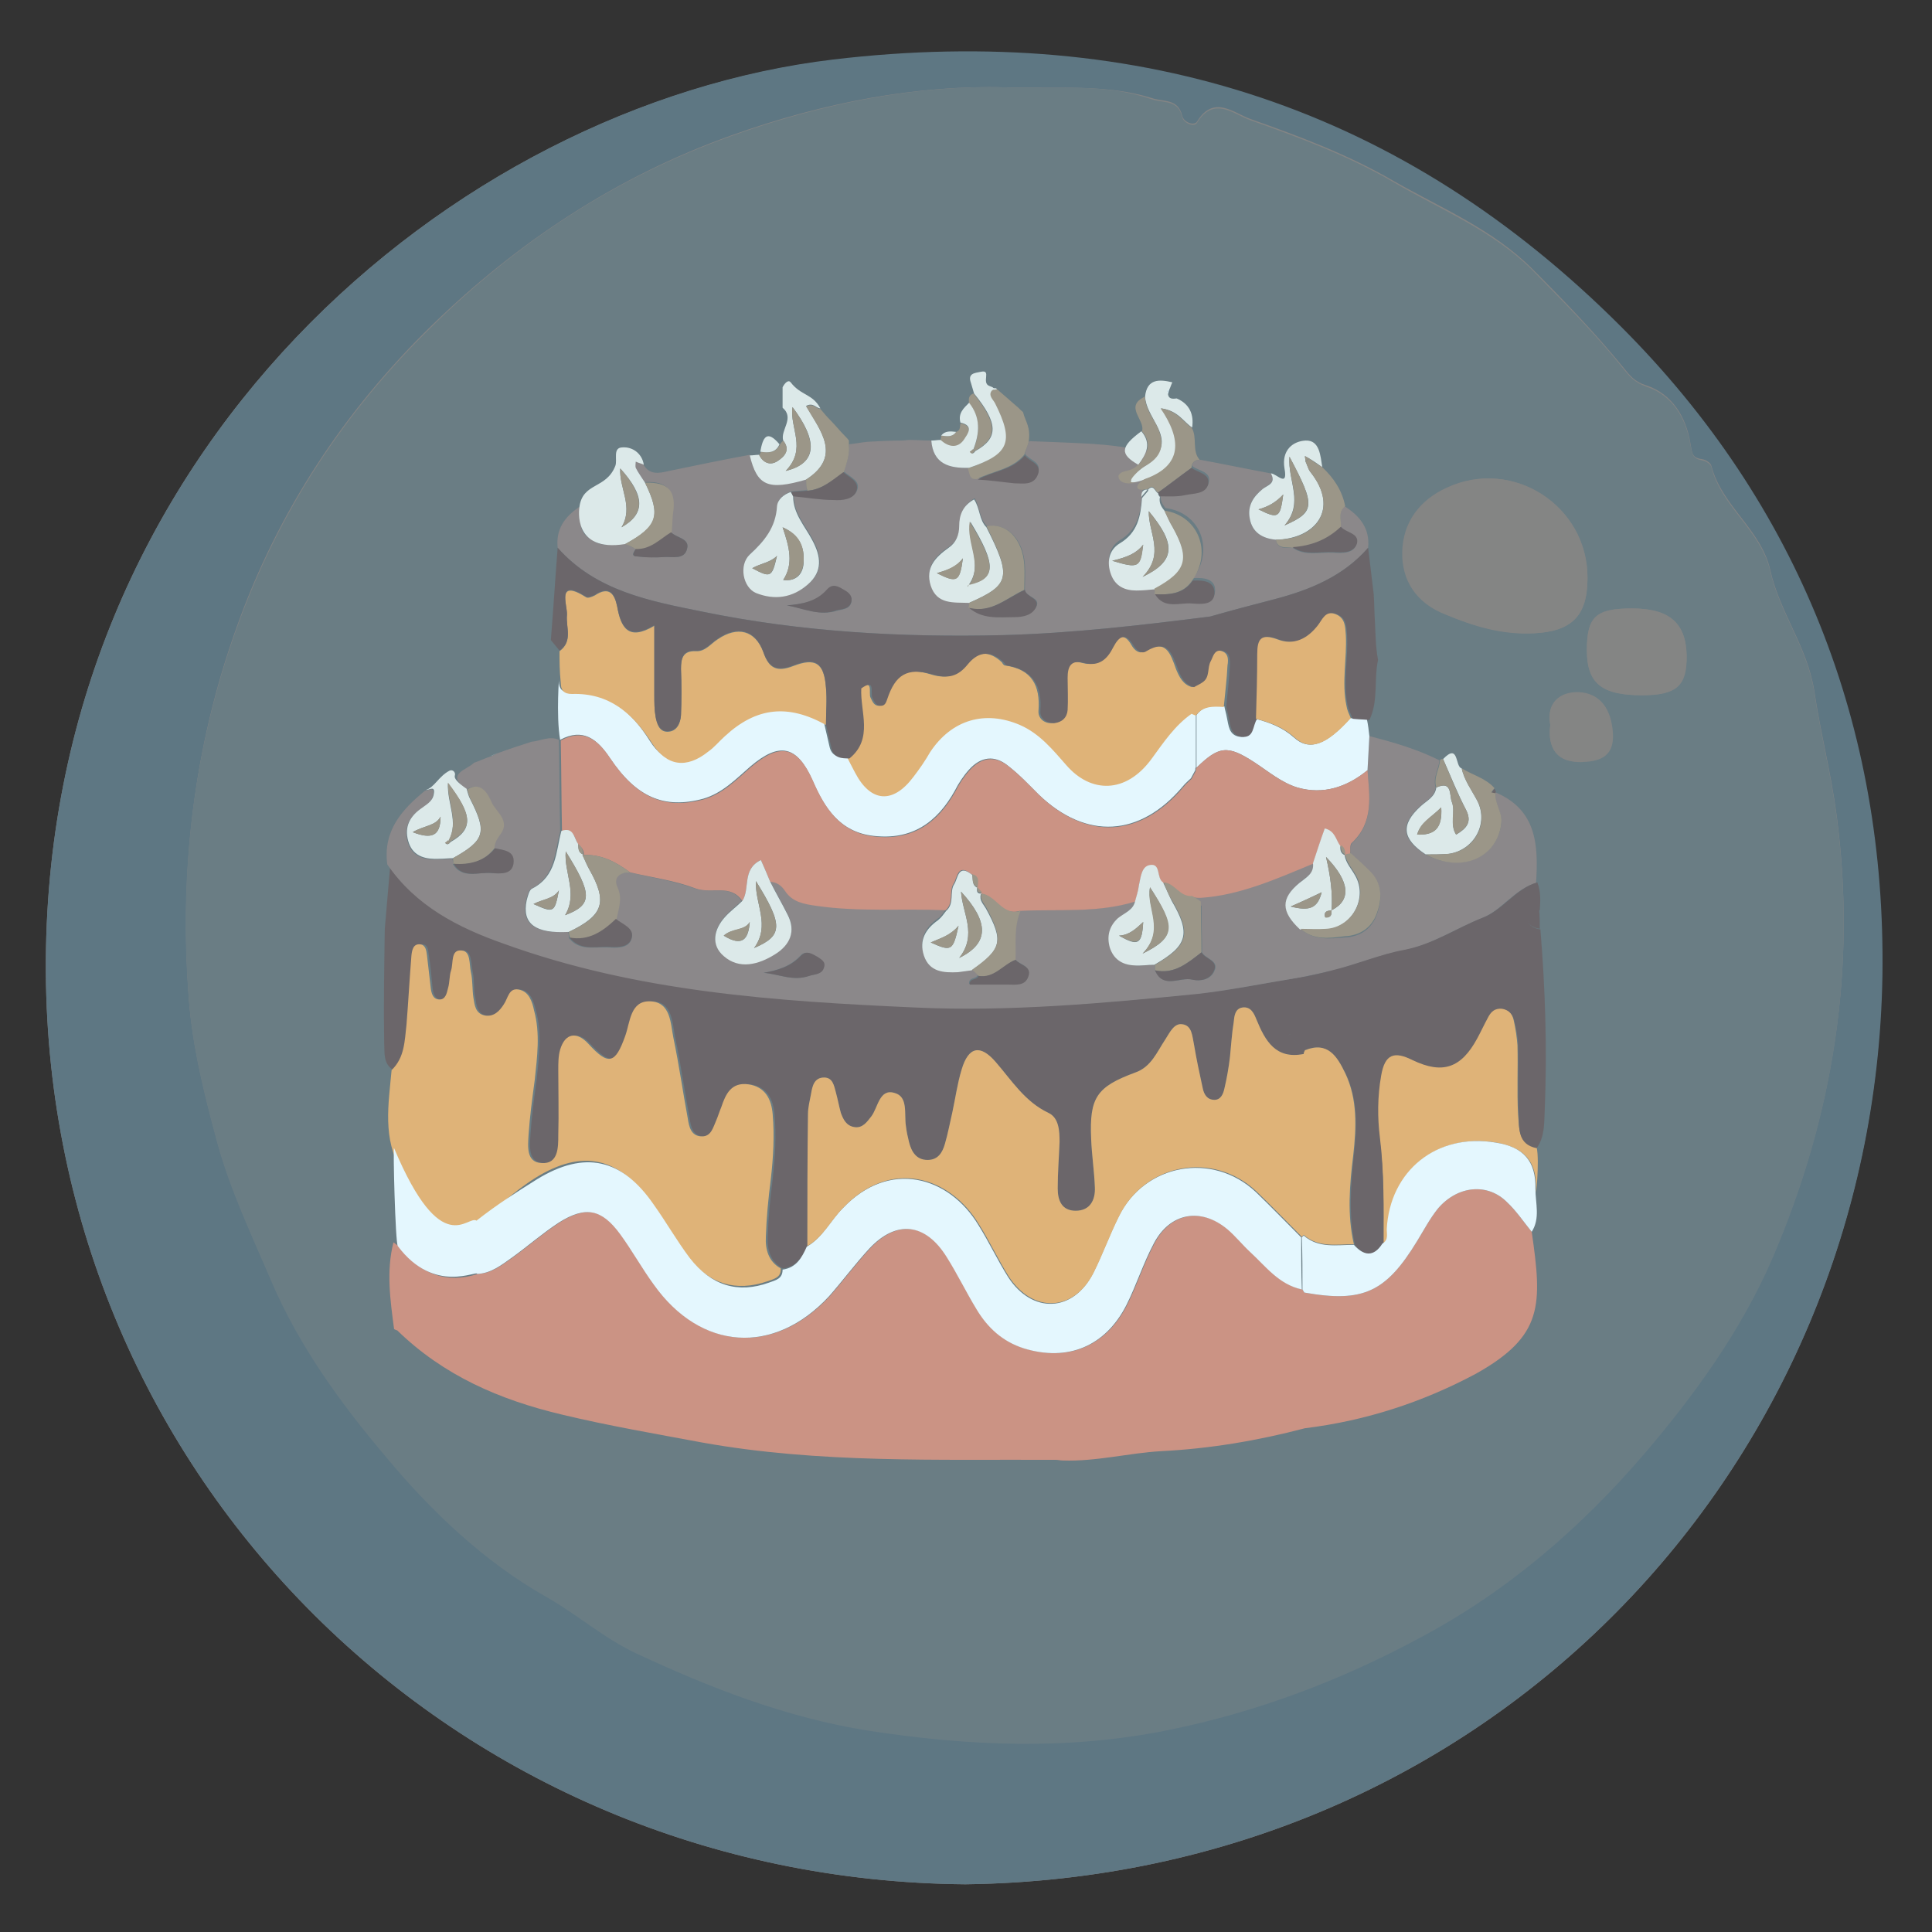 <?xml version="1.0" encoding="utf-8"?>
<!-- Generator: Adobe Illustrator 18.0.0, SVG Export Plug-In . SVG Version: 6.00 Build 0)  -->
<!DOCTYPE svg PUBLIC "-//W3C//DTD SVG 1.1//EN" "http://www.w3.org/Graphics/SVG/1.1/DTD/svg11.dtd">
<svg version="1.1" id="Layer_1" xmlns="http://www.w3.org/2000/svg" xmlns:xlink="http://www.w3.org/1999/xlink" x="0px" y="0px"
	 viewBox="0 0 311.8 311.8" enable-background="new 0 0 311.8 311.8" xml:space="preserve">
<rect x="0" y="0" width="311.8" height="311.8" fill="#333333" stroke="none"/>
<g>
	<path fill="#6B463D" d="M193.7,74.2c3.8,0.7,7.6,1.5,11.4,2.2c0.9,1.5-0.6,1.9-1.3,2.5c-1.6,1.2-2.5,2.8-2.1,4.8
		c0.4,2.2,2,3.2,4.2,3.4c0.3,1.7,1.7,1.2,2.7,1.3c2,1.4,4.3,0.7,6.5,0.8c1.4,0.1,3.4,0.2,3.8-1.4c0.5-1.7-1.8-1.7-2.6-2.7
		c0.2-1.1-0.4-2.5,0.7-3.4c2.5,1.6,4.1,3.6,3.8,6.7c-4,4.6-9.4,6.8-15.1,8.3c-3.5,0.9-6.9,1.8-10.4,2.8c-11.1,1.4-22.2,2.7-33.4,3
		c-16.3,0.4-32.6-0.5-48.6-3.8C104.9,97,96.2,95.4,90,88.4c-0.3-2.9,1-4.9,3.5-6.6c0.3,1.9-0.3,4.2,1.9,5.2c1.7,1.5,3.6,0.6,5.5,0.7
		c0.6,0.3,1.1,0.6,1.7,0.9c-0.3,0.5-0.9,1.1,0.2,1.2c1.5,0.1,2.9,0.2,4.4,0.1c1.4-0.1,3.3,0.5,3.7-1.4c0.4-1.7-1.8-1.7-2.6-2.6
		c0.1-1,0.1-2,0.2-3c0.5-3.8-0.8-5.3-4.5-5.1c-0.5-0.8-1-1.6-1.5-2.4c-0.1-0.3,0-0.7,0-1c0.4,0.2,0.9,0.3,1.3,0.5
		c1,1.8,2.5,1.5,4.2,1.1c4.3-0.9,8.7-1.8,13-2.6c1.2,5,2.9,5.7,9.1,3.9c0,0.6,0.1,1.2,0.1,1.8c-0.8,0.1-1.7,0.1-2.5,0.2
		c-1.1,0.4-2.2,1.2-2.2,2.3c-0.2,3.4-2,5.6-4.4,7.8c-1.8,1.7-1.1,5.3,1,6.2c3,1.2,5.9,0.8,8.4-1.4c2.4-2.1,2.1-4.5,0.7-7.1
		c-1.2-2.3-3.1-4.3-3.1-7.1c2.2,0.2,4.4,0.6,6.6,0.6c1.3,0,3-0.1,3.6-1.4c0.7-1.6-1.1-2.2-2.1-3.1c0.4-1.4,1-2.9,0.8-4.4
		c1-0.1,2-0.3,3-0.4c1.8-0.1,3.6-0.2,5.5-0.2c0.4,0,0.9-0.1,1.3-0.1c1.2,0,2.4,0.1,3.5,0.1c0.3,3.8,2.9,4.5,6.1,4.4
		c0.2,0.8,0.1,1.9,1.5,1.7c1.9,0.2,3.9,0.4,5.8,0.5c1.4,0,3.2,0.4,3.8-1.4c0.7-1.8-1.4-2-2.1-3.1c0.2-0.7,0.4-1.3,0.7-2
		c3.2,0.1,10.5,0.4,10.9,0.5c2.6,0.1,8.4,1.1,9,1.2c-0.3,1.3-1.2,4-1.1,4.1c0.2,0.5,0.3,1.1,0.5,1.6l-0.1,0.1c-0.9-0.1-1,0.5-1,1.2
		c-0.2,2.9-0.7,5.6-3.6,7.3c-1.7,1.1-2.1,3.1-1.4,5c0.7,1.9,2.2,2.6,4.1,2.6c1,0,2-0.1,3-0.2c0,0.3,0,0.6,0.1,0.9
		c1.5,2.6,4,1.3,6,1.5c1.4,0.1,3.5,0.4,3.6-1.6c0.1-2-1.8-2.2-3.5-2.1c3.4-4.7,1.1-10.6-4.5-11.3c-0.6-0.7-0.9-1.4-0.8-2.3
		c1.4,0,2.8,0.1,4.1-0.1c1.4-0.3,3.4-0.1,3.7-1.8c0.4-1.7-1.7-1.8-2.7-2.6C192.4,74.7,192.8,74.2,193.7,74.2z M165.4,95.2
		c0-1.4,0.1-2.7,0-4.1c-0.3-4.2-2.9-6.7-6.1-6.2c-1.2-1.1-1.1-2.9-2-4.5c-1.7,1-2.3,2.5-2.4,4.3c0,1.5-0.5,2.7-1.7,3.5
		c-2.2,1.5-3.9,3.2-2.9,6.1c1,3.1,3.7,2.8,6.2,2.8c0,0.3,0,0.5,0,0.8c2.2,1.9,4.8,1.5,7.3,1.5c1.4,0,2.9-0.3,3.5-1.6
		C167.9,96.4,165.6,96.4,165.4,95.2z M127,97.7c2.7,0.5,5.3,1.7,8,0.9c0.9-0.3,2.1-0.2,2.4-1.4c0.2-0.8-0.4-1.4-1-1.8
		c-1-0.6-1.9-1.2-3-0.1C131.8,97.1,129.5,97.5,127,97.7z"/>
	<path fill="#FFFFFF" d="M90.2,109.9c0,1.2,0.5,1.9,1.8,1.8c6-0.2,9.9,3.1,12.9,7.9c2.4,3.8,5.6,4.1,9.1,1.4c1-0.8,1.8-1.7,2.7-2.5
		c5.1-4.7,10.3-5.2,16.3-1.8c0.3,1.3,0.6,2.6,0.9,3.9c0.4,1.6,1.7,1.6,2.9,1.6c0.4,0.8,0.8,1.5,1.2,2.3c2.5,4.8,6.1,5.1,9.4,0.7
		c1-1.3,1.9-2.6,2.7-4c3.5-5.3,8.9-6.8,14.5-4.4c3.2,1.4,5.3,4,7.5,6.5c3.9,4.5,9.6,4.7,13.8-1.1c1.9-2.6,3.7-5.3,6.4-7.2
		c0.2,0.1,0.5,0.2,0.7,0.3c0,2.8,0,5.7,0,8.5c-0.1,0.2-0.1,0.3-0.1,0.5c-0.2,0.4-0.5,0.9-0.7,1.3c-0.4,0.4-0.9,0.8-1.3,1.3
		c-6.9,8.2-15.6,8.7-23.3,1.3c-1.6-1.6-3.1-3.2-4.9-4.6c-2.2-1.8-4.4-1.5-6.3,0.6c-0.9,1-1.7,2.2-2.3,3.4c-2.9,5.2-7,8-13.1,7.3
		c-5.5-0.6-8-4.6-9.9-9c-2.5-5.6-5.3-6.2-10-2.2c-2.3,2-4.5,4.3-7.6,5.2c-6.3,1.7-10.8-0.2-15.1-6.6c-2-3-4.3-4.9-8-2.9
		C89.7,115.5,90.3,108.3,90.2,109.9z"/>
	<path fill="#F2E8DC" d="M205.9,87.1c-2.2-0.2-3.8-1.2-4.2-3.4c-0.4-2,0.5-3.5,2.1-4.8c0.8-0.6,2.2-0.9,1.3-2.5
		c0.9,0,2.8,2.4,2.2-0.8c-0.5-3,1.4-4.4,3.4-4.5c2.3-0.1,2.4,2.5,2.7,4.3c-0.7-0.5-1.4-1-2.1-1.4c-0.2-0.1-0.5-0.3-0.7-0.4
		c0,0.3,0.1,0.6,0.1,0.9c0.3,0.6,0.4,1.2,0.8,1.7C216.3,82.2,212.2,87,205.9,87.1z M208.1,73.7c-0.3,4,2.4,7.4-0.8,11.1
		C212.3,82.6,212.3,81.6,208.1,73.7z M203.1,82.2c3.2,1.6,3.5,1.4,4-2.4C205.9,81.1,204.6,81.8,203.1,82.2z"/>
	<path fill="#F2E8DC" d="M130.1,77.4c-6.2,1.8-7.9,1-9.1-3.9c0.5,0,1-0.1,1.5-0.1c0.7,1.3,1.8,1.8,3,1c1.1-0.7,2.1-1.8,0.9-3.3
		c-0.5-1.7,1.9-3.6-0.1-5.3c0-1.1,0-2.2,0-3.3c0.3-0.6,0.9-1.3,1.3-0.8c1.7,2.2,3.5,1.8,4.8,4.2c-0.7,0-1.1-1-2.3-0.4
		C132.3,69.4,136,73.6,130.1,77.4z M126.8,76c5.3-1.3,5.1-5,1.1-10.3C127.4,69.1,130.3,72.4,126.8,76z"/>
	<path fill="#F2E8DC" d="M103.9,75c-0.4-0.2-0.9-0.3-1.3-0.5c0,0.3-0.1,0.7,0,1c0.4,0.8,1,1.6,1.5,2.4c2.6,5.3,2.1,7.1-3.2,9.9
		c-8.6,1.4-7.4-5.8-7.4-5.9c0.5-4.1,4.3-2.9,5.8-6.7c0.4-1-0.5-3,1.2-3C102,72.1,103.6,73.1,103.9,75z M100.3,85.1
		c3.9-2.2,3.8-5.1-0.2-9.5C99.9,78.8,102.3,81.8,100.3,85.1z"/>
	<path fill="#F2E8DC" d="M188.5,63.6c0.1,0.8,0.7,0.8,1.4,0.7c2.1,0.9,2.8,2.6,2.5,4.7c-1.4-0.9-2.2-2.7-5-3.1
		c3.4,5.1,5.7,8.7-2.5,11.4c-1.4,0.6-2.4,0.6-2.3,0.5c-1,0,1-1.9,2.4-2.7c2.8-2.2,3.1-3.8,1.6-6.6c-0.7-1.4-1.7-2.8-1.8-4.5
		c0.3-2.9,2.3-2.8,4.4-2.3c-0.2,0.4-0.3,0.8-0.5,1.2c-0.1,0.1-0.3,0.1-0.3,0.2C188.4,63.2,188.5,63.4,188.5,63.6z"/>
	<path fill="#855D3A" d="M205.9,87.1c6.3,0,10.4-4.8,5.6-10.9c-0.4-0.5-0.5-1.1-0.8-1.7c0.2-0.2,0.4-0.3,0.6-0.5
		c0.7,0.5,1.4,1,2.1,1.4c1.8,1.7,3.2,3.7,3.7,6.3c-1.2,0.9-0.6,2.2-0.7,3.4c-2.2,2.1-4.8,3.1-7.8,3.3
		C207.6,88.2,206.2,88.7,205.9,87.1z"/>
	<path fill="#855D3A" d="M184.8,77.3c6.1-2.2,5.9-6.4,2.5-11.4c2.8,0.4,3.6,2.2,5,3.1c1,1.6,0,3.7,1.3,5.2c-0.8,0-1.3,0.5-1.3,1.3
		c-1.8,1.3-3.6,2.7-5.4,4c-0.5-0.2-0.7-1.5-1.6-0.6C182.9,79.5,183.2,78.1,184.8,77.3z"/>
	<path fill="#855D3A" d="M126.4,71.1c1.2,1.5,0.3,2.5-0.9,3.3c-1.2,0.8-2.4,0.3-3-1c0.2-0.1,0.2-0.3,0.3-0.5
		c1.3,0.2,2.4,0.2,3.1-1.2C126,71.5,126.2,71.3,126.4,71.1z"/>
	<path fill="#F2E8DC" d="M125.8,71.7c-0.6,1.4-1.8,1.4-3.1,1.2C123.1,70.7,123.7,69.2,125.8,71.7z"/>
	<path fill="#F78E1F" d="M248,185.2c0.5,2.1-0.2,9-0.1,6.7c0.1-4.5-1.9-6.7-6.4-7.5c-9.5-1.6-17.1,4.5-17.6,14
		c0,0.8,0.2,1.8-0.7,2.3c0.1-5.7,0.2-11.4-0.6-17.2c-0.4-3.3-0.4-6.7,0.2-10c0.6-3.5,2.1-4,5.1-2.5c4.9,2.3,7.8,1.3,10.4-3.5
		c0.6-1.1,1.1-2.2,1.7-3.3c0.5-1,1.1-1.6,2.3-1.5c1.2,0.1,1.8,1,2,2c0.3,1.3,0.5,2.7,0.6,4c0.1,3.7-0.1,7.5,0.1,11.2
		C245.2,181.9,244.9,184.6,248,185.2z"/>
	<path fill="#350E09" d="M211.1,157.8c-0.7,0.9-1,2.2-0.7,3.9c0.4,2.2,0.7,4.8-2.4,5.3c1,0.9,1.8,1.7,2.6,2.5
		c-0.1,0.2-0.2,0.4-0.2,0.6c-4.5,0.9-6.2-2.1-7.6-5.5c-0.4-1-0.9-2.2-2.3-2c-1.2,0.2-1.3,1.4-1.4,2.4c-0.3,1.8-0.4,3.7-0.6,5.6
		c-0.2,1.7-0.5,3.4-0.9,5.1c-0.2,0.9-0.6,1.8-1.6,1.8c-1.2,0-1.7-0.9-1.9-1.9c-0.5-2.3-1-4.6-1.4-7c-0.3-1.4-0.3-3.1-1.9-3.3
		c-1.3-0.2-2,1.3-2.7,2.4c-1.4,2.1-2.3,4.5-4.9,5.4c-6.2,2.3-7.4,4-7.1,10.7c0.1,2.6,0.5,5.2,0.6,7.8c0.1,2.1-0.8,3.8-3.1,3.8
		c-2.2,0-2.9-1.6-2.9-3.6c0-2.5,0.2-5,0.3-7.5c0-1.8-0.1-3.9-1.8-4.7c-3.8-1.8-5.9-5.2-8.5-8.2c-2.5-2.9-4.4-2.5-5.5,1.2
		c-0.7,2.3-1,4.6-1.5,6.9c-0.4,1.7-0.7,3.4-1.2,5.1c-0.4,1.4-1.1,2.6-2.8,2.6c-1.8,0-2.6-1.3-3-2.9c-0.2-0.8-0.4-1.7-0.5-2.6
		c-0.3-1.9,0.4-4.7-1.8-5.3c-2.5-0.8-2.7,2.4-3.8,3.8c-0.7,0.9-1.4,1.9-2.7,1.7c-1.3-0.2-1.8-1.2-2.2-2.3c-0.3-1.1-0.5-2.2-0.8-3.3
		c-0.3-1.1-0.5-2.4-1.9-2.4c-1.6,0-1.9,1.4-2.1,2.6c-0.2,1.1-0.5,2.2-0.5,3.3c-0.1,7.1-0.1,14.2-0.1,21.3c-0.8,1.8-1.8,3.4-4,3.6
		c-2-1.1-2.5-3.1-2.4-5.1c0.1-3.1,0.4-6.2,0.8-9.3c0.4-3.5,0.6-7,0.3-10.5c-0.2-2.4-1.2-4.4-3.9-4.8c-2.7-0.4-3.6,1.7-4.4,3.7
		c-0.3,0.7-0.5,1.4-0.8,2.1c-0.5,1.1-0.8,2.6-2.3,2.6c-1.8,0-2.1-1.6-2.3-2.9c-0.8-4.3-1.4-8.6-2.3-12.9c-0.5-2.4-0.4-6-3.8-6
		c-3.2-0.1-3.2,3.4-4,5.6c-1.6,4.5-2.7,4.7-5.9,1.3c-1.9-2.1-3.8-1.8-4.6,0.9c-0.3,1-0.3,2.2-0.3,3.3c0,3.5,0.1,7,0,10.5
		c-0.1,1.9,0,4.6-2.7,4.5c-2.5-0.1-2.2-2.7-2.1-4.5c0.2-3,0.6-6,1-8.9c0.4-3.7,0.9-7.5-0.1-11.2c-0.4-1.5-0.8-3.1-2.5-3.4
		c-1.6-0.3-1.8,1.4-2.4,2.4c-0.7,1.1-1.6,2-3,1.8c-1.6-0.2-1.7-1.7-1.9-2.9c-0.3-1.3-0.1-2.8-0.4-4.1c-0.3-1.3-0.1-3.4-1.5-3.5
		c-1.8-0.2-1.2,2-1.7,3.2c-0.3,0.9-0.3,2-0.5,2.9c-0.2,0.8-0.4,1.9-1.5,1.8c-1-0.1-1.2-1.1-1.3-2c-0.2-1.7-0.3-3.5-0.6-5.2
		c-0.1-0.7-0.1-1.7-1.1-1.7c-1.1-0.1-1.4,0.9-1.4,1.8c-0.3,3.7-0.5,7.5-0.8,11.2c-0.2,2.6-0.3,5.3-2.4,7.3c-1.7-1-1.4-2.8-1.5-4.3
		c-0.1-6.2,0-12.3,0.1-18.5c0.3-3.5,0.6-7,0.9-10.5c4.6,6.7,11.4,10.2,18.8,12.8c21.5,7.8,44,9.3,66.5,10.3
		c15.2,0.7,30.4-0.7,45.5-2.2c5.3-0.6,10.6-1.7,16.8-2.7"/>
	<g>
		<path fill="none" d="M131.8,154.4c-0.9-0.5-1.8-1-2.7-0.1c-1.6,1.7-3.6,2.3-5.9,2.7c2.5,0.2,4.8,1.4,7.3,0.5
			c0.9-0.3,2-0.2,2.4-1.4C133.1,155.3,132.4,154.8,131.8,154.4z"/>
		<path fill="#6B463D" d="M241.4,127.9c-0.3,1.8,1.1,3.2,0.9,5c-0.7,5.6-6.5,8-12.3,5c-3.8-2.5-4.1-4.8-0.8-7.8c1-0.9,2.3-1.5,2.5-3
			c-0.5-1.6,0.5-2.9,0.6-4.4c-3.6-1.8-7.4-2.9-11.3-3.9c-0.1,1.8-0.2,3.7-0.3,5.5c0.3,4.1,1.1,8.4-2.5,11.8
			c-0.3,0.3-0.2,1.2-0.2,1.8c1,0.9,2,1.8,3,2.8c2.1,2,2.1,4.5,1.2,6.9c-0.8,2.3-2.7,3.6-5.2,3.7c-2.4,0.2-5,0.5-7.1-1.4
			c-3.1-2.9-3.1-5-0.1-7.5c1-0.9,2.4-1.4,2.2-3.1c-5.8,2.4-15.2,5-21.5,5.3c1.6,1.8,3,0.7,3,1.3c0.1,0.1,0.3,0.2,0.4,0.3
			c0,2.5,0.1,5,0.1,7.5c0.6,1.1,2.8,1.3,2,3c-0.6,1.4-2.2,1.7-3.5,1.4c-2-0.5-4.7,1.6-6.1-1.5c0-0.3,0-0.6,0-0.9
			c-1.1,0-2.2,0.2-3.3,0.1c-1.9-0.1-3.3-1-3.9-2.9c-0.5-1.8-0.1-3.4,1.3-4.7c1-0.9,2.4-1.3,2.7-2.8c-6.1,2-12.3,1.3-18.6,1.5
			c-1.1,2.6-0.7,5.3-0.8,7.9c0.7,0.9,2.6,1,2.1,2.6c-0.5,1.7-2.1,1.4-3.5,1.4c-2,0-4,0-6,0c-0.1-1.2,1.2-0.7,1.4-1.5
			c-0.3-0.3-0.7-0.7-1-1c-0.7,0.1-1.5,0.2-2.2,0.3c-2.3,0.1-4.6,0-5.5-2.7c-0.8-2.5,0.3-4.3,2.3-5.7c0.5-0.3,0.8-0.9,1.2-1.4
			c-6.9-0.4-13.9,0.3-20.8-0.7c-2.1-0.3-3.9-0.7-5.1-2.4c-0.6-0.9-1.3-1.4-2.4-1.5c0.9,1.8,1.9,3.5,2.8,5.3c1.4,2.7,0.4,4.9-2,6.4
			c-2.7,1.7-5.8,2.5-8.3,0.3c-2.1-1.8-1.6-4.3,0.2-6.3c0.8-0.9,1.8-1.7,2.7-2.5c-1.9-2.8-5.1-1.1-7.5-2c-3.4-1.2-7-1.8-10.6-2.6
			c-1.7,0-2.8,0.8-2,2.5c0.8,1.8,0.1,3.4-0.2,5.1c1.1,0.9,3.1,1.5,2.5,3.2c-0.5,1.5-2.4,1.4-3.9,1.3c-2.2-0.1-4.5,0.6-6.2-1.5
			c0-0.3,0-0.6-0.1-1c-5.4,0.3-7.6-1.3-6.8-5.1c0.2-0.7,0.4-1.7,0.9-1.9c3.8-2,3.7-5.8,4.6-9.2c-0.1-4.9-0.1-9.9-0.2-14.8
			c-1.5-0.7-3,0.2-4.4,0.3c-1.9,0.6-3.7,1.2-5.6,1.9c-0.4,0.2-0.7,0.4-1.1,0.5c-0.9,0.3-1.7,0.7-2.6,1c-1.2,1.2-4.7,1.8-1.2,4.3
			c2.4-1.5,3.5,1.1,3.9,2c0.7,1.6,3.1,3,1.5,5.2c-0.5,0.7-1,1.4-1,2.3c1.4,0.3,3.1,0.4,3,2.2c-0.1,2.1-2.1,1.9-3.5,1.8
			c-2.1-0.2-4.6,1-6.1-1.4c0-0.3,0-0.6-0.1-0.9c-0.7,0-1.5,0.1-2.2,0.1c-2.1,0.1-4.1-0.3-4.9-2.5c-0.8-2.3-0.1-4.1,1.8-5.5
			c0.9-0.7,2-1.2,2.2-2.4c0.3-1.5-0.7-0.7-1.3-0.7c-3.8,3.1-6.8,6.5-6.1,11.9c4.6,6.7,11.4,10.2,18.8,12.8
			c21.5,7.8,44,9.3,66.5,10.3c15.2,0.7,30.4-0.7,45.5-2.2c5.3-0.6,10.6-1.7,16.8-2.7c0,0,3-0.6,4.7-1c4.1-1,7.8-2.6,11.6-3.3
			c4.7-0.9,8.4-3.5,12.7-5.2c3.2-1.2,5.3-4.7,8.8-5.7C248.3,136.4,248,130.7,241.4,127.9z M132.9,156.1c-0.3,1.2-1.5,1.1-2.4,1.4
			c-2.5,0.9-4.8-0.3-7.3-0.5c2.2-0.4,4.3-1,5.9-2.7c0.9-1,1.8-0.4,2.7,0.1C132.4,154.8,133.1,155.3,132.9,156.1z"/>
	</g>
	<path fill="#350E09" d="M210.5,169.5c-0.8-0.8-1.7-1.6-2.6-2.5c3.2-0.5-3.5-8.2-1.3-8.6c1.7-0.3,5.8-1.1,8.4-1.8
		c4.1-1,7.8-2.6,11.6-3.3c4.7-0.9,8.4-3.5,12.7-5.2c3.2-1.2,5.3-4.7,8.8-5.7c0.6,1.5,0.5,3,0.4,4.5c-0.8,0.1-1.9,0-1.9,1.3
		c0,1.2,0.9,1.6,2,1.8c0.8,9.7,1.1,19.4,0.7,29.2c-0.1,2.1,0,4.3-1.3,6.1c-3.1-0.6-2.8-3.2-2.9-5.3c-0.2-3.7,0-7.5-0.1-11.2
		c0-1.4-0.3-2.7-0.6-4c-0.2-1-0.8-1.8-2-2c-1.2-0.1-1.8,0.5-2.3,1.5c-0.6,1.1-1.1,2.2-1.7,3.3c-2.6,4.8-5.6,5.8-10.4,3.5
		c-3-1.5-4.5-1-5.1,2.5c-0.6,3.4-0.6,6.8-0.2,10c0.7,5.7,0.6,11.4,0.6,17.2c-1.4,2.2-3,2-4.6,0.2c-1.1-4.8-0.7-9.7-0.2-14.5
		c0.5-4.5,0.7-9-1.3-13.2C215.8,170.5,214.2,168,210.5,169.5z"/>
	<path fill="#FFFFFF" d="M221,118.8c-0.1,1.8-0.2,3.7-0.3,5.5c-3.3,2.7-7.1,4-11.3,2.8c-2.6-0.8-4.7-2.6-7-4.1
		c-4.3-2.8-5.7-2.6-9.3,0.9c0-2.8,0-5.7,0-8.5c1.1-1.6,2.8-1.5,4.5-1.4c0.1,0.6,0.3,1.2,0.4,1.8c0.3,1.3,0.3,2.8,2,3.1
		c2.2,0.3,1.8-1.8,2.6-2.9c2.3,0.6,4.4,1.4,6.2,3c2.5,2.3,5.3,1.2,9.1-3.1c0.9,0.1,1.8,0.1,2.7,0.2C220.8,117,220.9,117.9,221,118.8
		z"/>
	<path fill="#F2E8DC" d="M73.1,138.5c-0.7,0-1.5,0.1-2.2,0.1c-2.1,0.1-4.1-0.3-4.9-2.5c-0.8-2.3-0.1-4.1,1.8-5.5
		c0.9-0.7,2-1.2,2.2-2.4c0.3-1.5-0.7-0.7-1.3-0.7c1.4-0.4,2.1-2.2,3.8-3.1c0.5-0.3,1.1,0.2,0.9,0.8c-0.1,0.4,0.3,1,1.9,2.1
		c0.2,0.6,0.3,1.2,0.6,1.7C78.6,134.3,78.3,135.6,73.1,138.5z M72.7,135.9c3.7-2.1,3.6-4.3-0.4-9.5c-0.2,3.2,1.8,6.3,0.1,9.3
		c-0.2,0.1-0.4,0.3-0.5,0.4C72.2,136.4,72.4,136.2,72.7,135.9z M71.1,131.8c-0.8,1.5-2.6,1.4-4.5,2.5
		C69.7,135.5,71.1,134.9,71.1,131.8z"/>
	<path fill="#F2E8DC" d="M230.1,137.9c-3.8-2.5-4.1-4.8-0.8-7.8c1-0.9,2.3-1.5,2.5-3c2.6-1.2,2.1,1.3,2.5,2.3
		c0.7,1.6-0.4,3.6,0.7,5.3c1.7-1,2.6-2,1.6-4c-1.4-2.7-2.5-5.5-3.7-8.2c2.6-2.7,1.9,1.3,3,1.5c0.4,1.9,1.6,3.5,2.5,5.2
		c1.9,3.7-0.5,8-4.6,8.6C232.5,137.9,231.3,137.9,230.1,137.9z M232.6,130.3c-1.7,1.7-3.3,2.4-3.9,4.4
		C231.6,134.8,232.8,133.6,232.6,130.3z"/>
	<path fill="#855D3A" d="M230.1,137.9c1.2,0,2.5,0,3.7-0.1c4.1-0.5,6.6-4.9,4.6-8.6c-0.9-1.7-2.1-3.3-2.5-5.2
		c1.8,1.1,3.9,1.6,5.3,3.2c-0.2,0.2-0.3,0.4-0.5,0.6c0.2,0,0.4,0.1,0.6,0.1c0,0,0.1-0.1,0.1-0.1c-0.3,1.8,1.1,3.2,0.9,5
		C241.7,138.5,235.8,141,230.1,137.9z"/>
	<path fill="#855D3A" d="M232.9,122.5c1.2,2.8,2.3,5.6,3.7,8.2c1,2,0.1,2.9-1.6,4c-1.1-1.7-0.1-3.7-0.7-5.3
		c-0.4-1.1,0.1-3.5-2.5-2.3c-0.5-1.6,0.5-2.9,0.6-4.4C232.5,122.5,232.7,122.5,232.9,122.5z"/>
	<path fill="#350E09" d="M248.5,149.9c-1.1-0.2-2-0.6-2-1.8c0-1.2,1-1.2,1.9-1.3C248.5,147.9,248.5,148.9,248.5,149.9z"/>
	<path fill="#350E09" d="M241.3,128c-0.2,0-0.4-0.1-0.6-0.1c0.2-0.2,0.3-0.4,0.5-0.6c0.1,0.2,0.2,0.3,0.2,0.5
		C241.5,127.8,241.4,127.9,241.3,128z"/>
	<path fill="#F2E8DC" d="M80.3,121.5c-0.4,0.2-0.7,0.4-1.1,0.5C79.5,121.9,79.9,121.7,80.3,121.5z"/>
	<path fill="#855D3A" d="M160.9,62.8c1,0.9,2.1,1.8,3.1,2.7c0.4,0.3,0.7,0.7,1.1,1c0.4,1.6,1.3,2.4,0.9,4.9c-0.2,0.7-0.5,1.3-0.7,2
		c-2,2.4-5.1,2.6-7.6,3.9c-1.3,0.2-1.2-0.9-1.5-1.7c6.6-2.3,7.4-4.4,4.2-10.6c-0.3-0.7-1.3-1.3-0.4-2.2
		C160.4,62.8,160.6,62.8,160.9,62.8z"/>
	<path fill="#855D3A" d="M130.1,77.4c5.9-3.8,2.2-8,0-11.8c1.2-0.6,1.6,0.4,2.3,0.4c0.5,0.6,1,1.2,1.6,1.8c0.8,0.8,1.5,1.7,2.3,2.5
		c0.1,0.1,0.6,0.6,0.7,0.8c0,0,0,0.3,0,0.7c0.2,1.5-0.4,3-0.8,4.4c-1.8,1.3-3.5,2.8-5.9,3C130.1,78.6,130.1,78,130.1,77.4z"/>
	<path fill="#F2E8DC" d="M156.4,97.3c-2.5-0.1-5.2,0.3-6.2-2.8c-0.9-2.9,0.8-4.6,2.9-6.1c1.2-0.8,1.7-2.1,1.7-3.5
		c0-1.8,0.6-3.3,2.4-4.3c1,1.5,0.8,3.3,2,4.5C163.3,93.2,163,94.4,156.4,97.3z M156.4,94.3c4.4-0.9,4.4-3.2,0.2-10.1
		C156,87.6,158.7,91,156.4,94.3c0,0.1-0.1,0.2-0.2,0.3c0,0,0,0.1,0,0.2C156.2,94.6,156.3,94.5,156.4,94.3z M151.2,92.5
		c3.2,1.6,3.7,1.4,4.2-2.4C154.3,91.6,152.9,92,151.2,92.5z"/>
	<path fill="#F2E8DC" d="M128,80.1c0,2.8,1.9,4.8,3.1,7.1c1.4,2.6,1.7,5-0.7,7.1c-2.5,2.2-5.4,2.6-8.4,1.4c-2.1-0.9-2.8-4.5-1-6.2
		c2.4-2.2,4.2-4.4,4.4-7.8c0.1-1.1,1.1-1.9,2.2-2.3C127.8,79.7,127.9,79.9,128,80.1z M126.4,93.6c2.3,0.3,3.3-1.2,3.3-3
		c0.1-2.1-0.5-4.2-3.4-5.5C127.4,88.3,128.1,91,126.4,93.6l-0.1,0.3L126.4,93.6z M125.4,89.7c-1.1,1.1-2.6,1.2-4,2
		C124.4,93.3,124.6,93.2,125.4,89.7z"/>
	<path fill="#F2E8DC" d="M185.3,79c0.9-0.9,1.1,0.4,1.6,0.6c0,0.2,0.1,0.4,0.3,0.6c-0.2,0.9,0.2,1.6,0.8,2.3
		c0.4,0.9,0.8,1.8,1.3,2.6c2.9,5.2,2.3,7.1-2.9,10c-1,0.1-2,0.2-3,0.2c-1.9,0-3.4-0.7-4.1-2.6c-0.7-1.9-0.4-3.9,1.4-5
		c2.9-1.7,3.4-4.4,3.6-7.3c0.3-0.4,0.7-0.8,1-1.2L185.3,79z M184.4,93.1c5.4-2.6,5.4-5.3,1-10.6C185.3,86,188.1,89.4,184.4,93.1z
		 M179.5,90.5c4.3,1.3,4.5,1.1,5-2.6C183.4,89.3,182,89.9,179.5,90.5z"/>
	<path fill="#855D3A" d="M156.4,97.3c6.6-2.9,6.9-4.1,2.8-12.4c3.2-0.6,5.8,2,6.1,6.2c0.1,1.3,0,2.7,0,4.1c-2.9,1.3-5.4,3.9-9,2.9
		C156.4,97.8,156.4,97.6,156.4,97.3z"/>
	<path fill="#855D3A" d="M186.3,95c5.2-2.8,5.8-4.8,2.9-10c-0.5-0.8-0.9-1.8-1.3-2.6c5.5,0.8,7.8,6.7,4.5,11.3
		c-1.5,2.2-3.7,2.3-6.1,2.2C186.4,95.6,186.4,95.3,186.3,95z"/>
	<path fill="#855D3A" d="M100.9,87.8c5.2-2.9,5.8-4.6,3.2-9.9c3.8-0.1,5.1,1.3,4.5,5.1c-0.1,1-0.1,2-0.2,3c-1.8,1.1-3.4,2.8-5.7,2.7
		C102.1,88.3,101.5,88,100.9,87.8z"/>
	<path fill="#350E09" d="M127,97.7c2.4-0.2,4.7-0.6,6.4-2.5c1-1.2,2-0.5,3,0.1c0.7,0.4,1.2,1,1,1.8c-0.3,1.2-1.5,1.2-2.4,1.4
		C132.3,99.5,129.7,98.2,127,97.7z"/>
	<path fill="#350E09" d="M156.4,98.1c3.6,0.9,6.1-1.6,9-2.9c0.2,1.2,2.5,1.3,1.8,2.8c-0.6,1.3-2.1,1.6-3.5,1.6
		C161.2,99.6,158.6,100,156.4,98.1z"/>
	<path fill="#350E09" d="M128,80.1c-0.1-0.2-0.2-0.5-0.3-0.7c0.8-0.1,1.7-0.1,2.5-0.2c2.4-0.1,4.1-1.7,5.9-3c1,0.9,2.7,1.5,2.1,3.1
		c-0.5,1.3-2.3,1.5-3.6,1.4C132.4,80.7,130.2,80.3,128,80.1z"/>
	<path fill="#350E09" d="M186.4,95.9c2.3,0.1,4.6,0,6.1-2.2c1.7-0.1,3.6,0.1,3.5,2.1c-0.1,1.9-2.2,1.7-3.6,1.6
		C190.4,97.2,187.9,98.4,186.4,95.9z"/>
	<path fill="#350E09" d="M157.8,77.4c2.5-1.4,5.6-1.5,7.6-3.9c0.7,1,2.8,1.3,2.1,3.1c-0.7,1.8-2.4,1.4-3.8,1.4
		C161.7,77.8,159.8,77.5,157.8,77.4z"/>
	<path fill="#350E09" d="M102.6,88.6c2.4,0.1,3.9-1.6,5.7-2.7c0.8,0.9,3,1,2.6,2.6c-0.4,1.9-2.4,1.3-3.7,1.4
		c-1.5,0.1-2.9,0.1-4.4-0.1C101.8,89.8,102.3,89.1,102.6,88.6z"/>
	<path fill="#350E09" d="M187.2,80.1c-0.1-0.2-0.2-0.4-0.3-0.6c1.8-1.3,3.6-2.7,5.4-4c1,0.8,3,0.9,2.7,2.6c-0.4,1.7-2.4,1.5-3.7,1.8
		C190,80.2,188.6,80.1,187.2,80.1z"/>
	<path fill="#855D3A" d="M183.7,75c0.9-0.9,1.7-0.1,1.2,0.1c-1,0.6-2.6,2.3-2.3,2.4c-0.4,0.3,0.3,0.8,2.3-0.2
		c-2.4,1.2-4.4,0.8-4.4-0.5C181,75.7,182.3,76.4,183.7,75z"/>
	<path fill="#350E09" d="M208.6,88.3c3-0.2,5.6-1.2,7.8-3.3c0.8,1,3,1,2.6,2.7c-0.5,1.6-2.4,1.5-3.8,1.4
		C212.9,89,210.6,89.7,208.6,88.3z"/>
	<path fill="#F2E8DC" d="M185.2,79c-0.3,0.4-0.7,0.8-1,1.2C184.2,79.6,184.3,79,185.2,79z"/>
	<path fill="#855D3A" d="M184.8,64c0,1.7,1,3.1,1.8,4.5c1.4,2.8,1.2,5-1.6,6.6c-0.4,0-0.8-0.1-1.2-0.1c1.3-1.7,2.2-3.4,0.5-5.4
		C184.9,67.8,181.3,65.6,184.8,64z"/>
	<path fill="#F2E8DC" d="M184.2,69.6c1.7,2,0.8,3.7-0.5,5.4C180.7,73.3,180.8,72.1,184.2,69.6z"/>
	<path fill="#F78E1F" d="M90.3,105.1c2.2-1.6,1-3.8,1.2-5.8c0.1-1.6-1.8-6,3.1-2.9c0.3,0.2,1-0.1,1.4-0.3c2.4-1.6,3.2-0.1,3.6,1.8
		c0.6,3.4,1.8,5.6,6,3.1c0,4.1,0,7.7,0,11.3c0,1.1,0,2.3,0.2,3.4c0.2,1.1,0.6,2.4,1.9,2.4c1.5,0,2.1-1.3,2.2-2.6
		c0.1-2.5,0.1-5,0-7.5c0-1.7,0.3-3,2.4-2.9c1.5,0.1,2.4-1.2,3.5-1.9c3.2-2.2,6.1-1.5,7.4,2.1c0.9,2.6,2.2,3.2,4.8,2.2
		c3.6-1.4,5-0.5,5.3,3.5c0.2,2,0,4,0,6c-6.1-3.4-11.2-2.9-16.3,1.8c-0.9,0.8-1.7,1.8-2.7,2.5c-3.5,2.8-6.7,2.4-9.1-1.4
		c-3.1-4.8-6.9-8.1-12.9-7.9c-1.3,0-1.8-0.6-1.8-1.8C90.3,108.3,90.3,106.7,90.3,105.1z"/>
	<path fill="#F78E1F" d="M196.8,105c-1.2-0.1-1.2,0.9-1.7,1.7c-0.6,1.1-0.1,2.6-1.3,3.4c-0.5,0.3-1,0.5-1.4,0.8
		c-1.5-0.4-2.1-1.7-2.6-2.9c-0.9-2.5-1.6-5-5.1-2.9c-0.8,0.5-1.6-0.1-2.1-1c-1.2-2.1-2.3-1.4-3.2,0.3c-1,2-2.3,3.2-4.7,2.6
		c-2.1-0.6-2.7,0.6-2.7,2.4c0,1.7,0.1,3.5,0,5.2c-0.1,1.2-0.9,2.1-2.2,2.1c-1.3,0.1-2.3-0.8-2.2-2c0.3-4.1-1.1-6.7-5.4-7.3
		c-0.2,0-0.4-0.3-0.5-0.5c-2-1.9-4-1.9-5.8,0.3c-1.6,2-3.3,2.4-5.8,1.6c-4-1.2-5.8,0.1-7.2,4c-0.2,0.6-0.4,1.2-1.2,1.1
		c-0.7-0.1-0.9-0.7-1.2-1.3c-0.4-0.7,0.6-3.2-1.8-1.5c-0.3,3.8,2,8.1-1.9,11.3c0.4,0.8,0.8,1.5,1.2,2.3c2.5,4.8,6.1,5.1,9.4,0.7
		c1-1.3,1.9-2.6,2.7-4c3.5-5.3,8.9-6.8,14.5-4.4c3.2,1.4,5.3,4,7.5,6.5c3.9,4.5,9.6,4.7,13.8-1.1c1.9-2.6,3.7-5.3,6.4-7.2
		c0.2,0.1,0.5,0.2,0.7,0.3c1.1-1.6,2.8-1.5,4.5-1.4c0.2-2.2,0.5-4.4,0.6-6.7C198.3,106.3,198.2,105.2,196.8,105z"/>
	<path fill="#D55834" d="M220.7,124.3c-3.3,2.7-7.1,4-11.3,2.8c-2.6-0.8-4.7-2.6-7-4.1c-4.3-2.8-5.7-2.6-9.3,0.9
		c-0.1,0.2-0.1,0.3-0.1,0.5c-0.2,0.4-0.5,0.9-0.7,1.3c-0.4,0.4-0.9,0.8-1.3,1.3c-6.9,8.2-15.6,8.7-23.3,1.3
		c-1.6-1.6-3.1-3.2-4.9-4.6c-2.2-1.8-4.4-1.5-6.3,0.6c-0.9,1-1.7,2.2-2.3,3.4c-2.9,5.2-7,8-13.1,7.3c-5.5-0.6-8-4.6-9.9-9
		c-2.5-5.6-5.3-6.2-10-2.2c-2.3,2-4.5,4.3-7.6,5.2c-6.3,1.7-10.8-0.2-15.1-6.6c-2-3-4.3-4.9-8-2.9c0.1,4.9,0.1,9.9,0.2,14.8
		c2-0.7,2,1.1,2.7,2.1c0.6,0.4,0.9,1,0.8,1.7L94,138c3-0.2,5.4,1.1,7.7,2.8c3.5,0.8,7.2,1.3,10.6,2.6c2.5,0.9,5.6-0.8,7.5,2
		c1.3-2-0.1-5.1,3-6.6c0.5,1.1,1,2.3,1.5,3.5c1.1,0.1,1.8,0.6,2.4,1.5c1.2,1.8,3,2.1,5.1,2.4c6.9,1,13.9,0.4,20.8,0.7
		c1.4-1.2,0.5-3.1,1.3-4.3c0.6-0.9,0.6-3.4,2.9-1.5c1.2,0.3,0.9,1.2,0.9,2.1l-0.1,0c0.3,0.3,0.5,0.6,0.8,0.9l-0.2,0.1
		c2.4,0.3,3.4,3.7,6.4,2.8c6.2-0.3,12.5,0.4,18.6-1.5c0.2-0.8,0.5-1.6,0.6-2.5c0.3-1.3,0.4-3.1,1.8-3.3c1.8-0.3,1,2.1,2.1,2.8
		c1.8,0.1,2.6,2.4,4.6,2.2v0c0.8,0.2,0.8,0.2,1.5,0.2c0,0,0,0,0,0c6.3-0.4,12.3-3.1,18.1-5.5c0.6-1.8,1.2-3.7,1.9-5.6
		c1.7,0.4,1.8,1.9,2.5,2.8c0.7,0.3,0.8,0.8,0.7,1.5c0,0,0,0,0,0c0.3-0.1,0.6-0.1,0.9-0.2c0.1-0.6-0.1-1.4,0.2-1.8
		C221.8,132.7,221,128.4,220.7,124.3z"/>
	<path fill="#350E09" d="M221.9,100.4c-0.1-1.5-0.1-3-0.2-4.5c-0.3-2.5-0.6-5-0.9-7.5c-4,4.6-9.4,6.8-15.1,8.3
		c-3.5,0.9-6.9,1.8-10.4,2.8c-11.1,1.4-22.2,2.7-33.4,3c-16.3,0.4-32.6-0.5-48.6-3.8C104.9,97,96.2,95.4,90,88.4
		c-0.4,5-0.7,10-1.1,14.9c0.5,0.6,0.9,1.1,1.4,1.7c2.2-1.6,1-3.8,1.2-5.8c0.1-1.6-1.8-6,3.1-2.9c0.3,0.2,1-0.1,1.4-0.3
		c2.4-1.6,3.2-0.1,3.6,1.8c0.6,3.4,1.8,5.6,6,3.1c0,4.1,0,7.7,0,11.3c0,1.1,0,2.3,0.2,3.4c0.2,1.1,0.6,2.4,1.9,2.4
		c1.5,0,2.1-1.3,2.2-2.6c0.1-2.5,0.1-5,0-7.5c0-1.7,0.3-3,2.4-2.9c1.5,0.1,2.4-1.2,3.5-1.9c3.2-2.2,6.1-1.5,7.4,2.1
		c0.9,2.6,2.2,3.2,4.8,2.2c3.6-1.4,5-0.5,5.3,3.5c0.2,2,0,4,0,6c0.3,1.3,0.6,2.6,0.9,3.9l0,0c0,0,0,0,0,0l0,0l0,0
		c0.4,1.6,1.7,1.6,2.9,1.6c3.9-3.2,1.7-7.5,1.9-11.3c2.4-1.7,1.4,0.8,1.8,1.5c0.3,0.6,0.5,1.2,1.2,1.3c0.8,0.1,1-0.5,1.2-1.1
		c1.3-3.9,3.2-5.1,7.2-4c2.6,0.8,4.2,0.4,5.8-1.6c1.8-2.2,3.8-2.2,5.8-0.3c0.2,0.2,0.3,0.5,0.5,0.5c4.2,0.7,5.7,3.3,5.4,7.3
		c-0.1,1.2,0.9,2,2.2,2c1.3-0.1,2.1-0.9,2.2-2.1c0.1-1.7,0-3.5,0-5.2c0-1.8,0.5-3,2.7-2.4c2.4,0.6,3.7-0.6,4.7-2.6
		c0.9-1.7,1.9-2.4,3.2-0.3c0.5,0.9,1.4,1.5,2.1,1c3.5-2.1,4.2,0.5,5.1,2.9c0.5,1.3,1.1,2.5,2.6,2.9c0.5-0.3,1-0.5,1.4-0.8
		c-1.2-1.4-1.7-3.1-1.7-4.7c-0.1,1.6,0.5,3.3,1.7,4.7c1.2-0.8,0.7-2.3,1.3-3.4c0.4-0.7,0.5-1.8,1.7-1.7c1.4,0.2,1.4,1.3,1.4,2.3
		c-0.1,2.2-0.4,4.5-0.6,6.7c0.1,0.6,0.3,1.2,0.4,1.8c0.3,1.3,0.3,2.8,2,3.1c2.2,0.3,1.8-1.8,2.6-2.9c0.1-3.5,0.2-7,0.2-10.4
		c0-2.5,0.6-3.4,3.3-2.4c2.6,1,4.8-0.1,6.5-2.3c0.7-0.9,1.2-2.4,2.8-1.8c1.6,0.6,1.6,2,1.7,3.4c0.2,3.8-0.7,7.6,0.1,11.4
		c0.2,0.7,0.5,1.4,0.8,2.1c0.9,0.1,1.8,0.1,2.7,0.2c1.5-3.1,0.7-6.5,1.4-9.7C222,104.4,222,102.4,221.9,100.4z"/>
	<path fill="#F78E1F" d="M218,115.9c-3.9,4.3-6.6,5.4-9.1,3.1c-1.9-1.7-4-2.4-6.2-3c0.1-3.5,0.2-7,0.2-10.4c0-2.5,0.6-3.4,3.3-2.4
		c2.6,1,4.8-0.1,6.5-2.3c0.7-0.9,1.2-2.4,2.8-1.8c1.6,0.6,1.6,2,1.7,3.4c0.2,3.8-0.7,7.6,0.1,11.4
		C217.4,114.6,217.7,115.2,218,115.9z"/>
	<path fill="#855D3A" d="M208.1,73.7c4.2,7.9,4.1,8.9-0.8,11.1C210.6,81.1,207.8,77.7,208.1,73.7z"/>
	<path fill="#855D3A" d="M203.1,82.2c1.5-0.4,2.8-1.1,4-2.4C206.6,83.6,206.3,83.8,203.1,82.2z"/>
	<path fill="#855D3A" d="M210.7,74.5c0-0.3-0.1-0.6-0.1-0.9c0.2,0.1,0.5,0.3,0.7,0.4C211.1,74.1,210.9,74.3,210.7,74.5z"/>
	<path fill="#855D3A" d="M126.8,76c3.5-3.6,0.6-7,1.1-10.3C131.9,71,132,74.8,126.8,76z"/>
	<path fill="#855D3A" d="M100.3,85.1c2-3.3-0.4-6.3-0.2-9.5C104,80,104.2,82.9,100.3,85.1z"/>
	<path fill="#FAFBFB" d="M188.5,63.6c-0.1-0.2-0.1-0.4-0.1-0.6c0-0.1,0.2-0.1,0.3-0.2C188.6,63.1,188.6,63.3,188.5,63.6z"/>
	<path fill="#D55834" d="M247.2,198.8c-1.3-1.6-2.5-3.4-4-4.8c-3.1-3.1-7.9-2.7-11.1,1c-1.3,1.6-2.3,3.5-3.4,5.3
		c-5,8.2-8.7,10-18.2,8.3c-0.1-0.2-0.2-0.3-0.3-0.5c-3.7-0.8-5.8-3.7-8.3-6c-1.3-1.2-2.4-2.6-3.7-3.7c-4.3-3.6-9.3-2.7-11.9,2.3
		c-1.7,3.2-2.8,6.7-4.4,9.9c-3.4,6.7-9.5,9.2-16.6,7c-3.4-1.1-5.8-3.3-7.6-6.3c-1.7-2.8-3.1-5.7-4.8-8.4c-3.4-5.5-8.1-6.1-12.5-1.4
		c-2.3,2.5-4.3,5.2-6.5,7.7c-8.9,9.6-20.7,8.8-28.3-1.9c-1.9-2.6-3.5-5.5-5.4-8.1c-3-4.1-5.6-4.6-9.9-1.9c-2.6,1.7-5,3.8-7.5,5.6
		c-1.7,1.2-3.4,2.6-5.7,2.7c0,0,0,0,0,0c-5,1.6-9.3,0.1-12.8-4.5c-0.3-0.2-0.5-0.4-0.8-0.6c-1.2,4.7-0.5,9.4,0.1,14
		c0.2,0.1,0.4,0.2,0.5,0.2c7.5,7.3,16.5,11.2,26.6,13.6c7.5,1.8,15.1,3.1,22.6,4.5c18.9,3.4,38,2.7,57.1,2.8c0.4,0,0.7,0.1,1.1,0.1
		c5.4,0.2,10.6-1.2,15.9-1.5c7.9-0.4,15.6-1.7,23.2-3.7c9.8-1.2,19-4.2,27.6-8.8C249.1,215.6,248.9,210.6,247.2,198.8z"/>
	<path fill="#FFFFFF" d="M247.2,198.8c-1.3-1.6-2.5-3.4-4-4.8c-3.1-3.1-7.9-2.7-11.1,1c-1.3,1.6-2.3,3.5-3.4,5.3
		c-5,8.2-8.7,10-18.2,8.3c-0.1-0.2-0.2-0.3-0.3-0.5c0-2.8,0-5.6-0.1-8.4c0.1-0.1,0.2-0.2,0.3-0.3c2.4,2.1,5.3,1.5,8.1,1.5
		c1.6,1.8,3.2,2,4.6-0.2c1-0.6,0.7-1.5,0.7-2.3c0.5-9.5,8.1-15.6,17.6-14c4.5,0.7,6.5,3,6.4,7.5
		C247.8,194.2,248.6,196.6,247.2,198.8z"/>
	<path fill="#F78E1F" d="M64.8,188.9c-3.1-5.1-2.1-10.7-1.6-16.2c2.1-2,2.1-4.7,2.4-7.3c0.3-3.7,0.5-7.5,0.8-11.2
		c0.1-0.9,0.3-1.9,1.4-1.8c0.9,0.1,1,1,1.1,1.7c0.2,1.7,0.4,3.5,0.6,5.2c0.1,0.9,0.3,1.9,1.3,2c1.1,0.1,1.3-1,1.5-1.8
		c0.3-1,0.2-2,0.5-2.9c0.4-1.2-0.1-3.4,1.7-3.2c1.5,0.1,1.2,2.2,1.5,3.5c0.3,1.3,0.2,2.8,0.4,4.1c0.2,1.2,0.3,2.6,1.9,2.9
		c1.4,0.2,2.3-0.7,3-1.8c0.7-1,0.8-2.7,2.4-2.4c1.7,0.3,2.2,2,2.5,3.4c1,3.7,0.5,7.4,0.1,11.2c-0.4,3-0.8,5.9-1,8.9
		c-0.1,1.8-0.4,4.4,2.1,4.5c2.7,0.2,2.7-2.5,2.7-4.5c0.1-3.5,0-7,0-10.5c0-1.1,0-2.3,0.3-3.3c0.8-2.7,2.7-3,4.6-0.9
		c3.2,3.5,4.3,3.2,5.9-1.3c0.8-2.2,0.8-5.7,4-5.6c3.4,0.1,3.3,3.6,3.8,6c0.9,4.3,1.5,8.6,2.3,12.9c0.2,1.3,0.5,2.9,2.3,2.9
		c1.5,0,1.8-1.5,2.3-2.6c0.3-0.7,0.5-1.4,0.8-2.1c0.7-2.1,1.6-4.1,4.4-3.7c2.7,0.4,3.7,2.4,3.9,4.8c0.3,3.5,0.1,7-0.3,10.5
		c-0.4,3.1-0.7,6.2-0.8,9.3c-0.1,2,0.4,4,2.4,5.1c0.1,1.5-1.1,1.7-2.2,2.1c-5,1.7-9.3,0.5-12.8-4c-2.1-2.7-3.9-5.7-5.8-8.6
		c-5.2-7.4-11.1-8.9-18.8-4.1c-3.5,2.2-6.5,5.1-9.8,7.7c-0.5,0.1-0.9,0.2-1.4,0.2c-1,0-2,0-3,0c-0.5-0.1-0.9-0.2-1.4-0.2
		c-0.5-0.4-1-0.8-1.5-1.2c-0.1-0.2-0.2-0.4-0.5-0.4c-0.4-0.4-0.8-0.9-1.2-1.3c0,0,0,0,0,0c0-1.1-0.7-1.8-1.4-2.5
		c0.1-0.2,0-0.4-0.2-0.5c0.1-1.1-0.6-1.7-1.3-2.4C65,189.3,65,189.1,64.8,188.9z"/>
	<path fill="#FFFFFF" d="M130.2,201.2c2.6-1.5,3.8-4.2,5.8-6.2c7.6-8,17.2-5.1,21.9,2.7c1.7,2.7,3.1,5.7,4.8,8.4
		c3.9,6,10.5,5.7,13.7-0.6c1.5-3,2.6-6.1,4.1-9.1c4.2-8.6,15.2-10.6,22.2-4c2.5,2.4,4.9,4.9,7.3,7.3c0,2.8,0,5.6,0.1,8.4
		c-3.7-0.8-5.8-3.7-8.3-6c-1.3-1.2-2.4-2.6-3.7-3.7c-4.3-3.6-9.3-2.7-11.9,2.3c-1.7,3.2-2.8,6.7-4.4,9.9c-3.4,6.7-9.5,9.2-16.6,7
		c-3.4-1.1-5.8-3.3-7.6-6.3c-1.7-2.8-3.1-5.7-4.8-8.4c-3.4-5.5-8.1-6.1-12.5-1.4c-2.3,2.5-4.3,5.2-6.5,7.7
		c-8.9,9.6-20.7,8.8-28.3-1.9c-1.9-2.6-3.5-5.5-5.4-8.1c-3-4.1-5.6-4.6-9.9-1.9c-2.6,1.7-5,3.8-7.5,5.6c-1.7,1.2-3.4,2.6-5.7,2.7
		c0.1-0.7-6.9,3.4-12.8-4.5c-0.4-0.5-0.8-16.3-0.6-15.8c7.7,18.3,11.9,10.7,13.3,11.7c3.3-2.6,6.3-4.5,9.8-6.7
		c7.7-4.7,13.7-3.3,18.8,4.1c2,2.8,3.7,5.8,5.8,8.6c3.5,4.5,7.8,5.8,12.8,4c1.1-0.4,2.2-0.6,2.2-2.1
		C128.5,204.6,129.4,203,130.2,201.2z"/>
	<path fill="#F78E1F" d="M218.4,186.4c0.5-4.5,0.7-9-1.3-13.2c-1.3-2.7-2.8-5.2-6.5-3.7c-0.1,0.2-0.2,0.4-0.2,0.6
		c-4.5,0.9-6.2-2.1-7.6-5.5c-0.4-1-0.9-2.2-2.3-2c-1.2,0.2-1.3,1.4-1.4,2.4c-0.3,1.8-0.4,3.7-0.6,5.6c-0.2,1.7-0.5,3.4-0.9,5.1
		c-0.2,0.9-0.6,1.8-1.6,1.8c-1.2,0-1.7-0.9-1.9-1.9c-0.5-2.3-1-4.6-1.4-7c-0.3-1.4-0.3-3.1-1.9-3.3c-1.3-0.2-2,1.3-2.7,2.4
		c-1.4,2.1-2.3,4.5-4.9,5.4c-6.2,2.3-7.4,4-7.1,10.7c0.1,2.6,0.5,5.2,0.6,7.8c0.1,2.1-0.8,3.8-3.1,3.8c-2.2,0-2.9-1.6-2.9-3.6
		c0-2.5,0.2-5,0.3-7.5c0-1.8-0.1-3.9-1.8-4.7c-3.8-1.8-5.9-5.2-8.5-8.2c-2.5-2.9-4.4-2.5-5.5,1.2c-0.7,2.3-1,4.6-1.5,6.9
		c-0.4,1.7-0.7,3.4-1.2,5.1c-0.4,1.4-1.1,2.6-2.8,2.6c-1.8,0-2.6-1.3-3-2.9c-0.2-0.8-0.4-1.7-0.5-2.6c-0.3-1.9,0.4-4.7-1.8-5.3
		c-2.5-0.8-2.7,2.4-3.8,3.8c-0.7,0.9-1.4,1.9-2.7,1.7c-1.3-0.2-1.8-1.2-2.2-2.3c-0.3-1.1-0.5-2.2-0.8-3.3c-0.3-1.1-0.5-2.4-1.9-2.4
		c-1.6,0-1.9,1.4-2.1,2.6c-0.2,1.1-0.5,2.2-0.5,3.3c-0.1,7.1-0.1,14.2-0.1,21.3c2.6-1.5,3.8-4.2,5.8-6.2c7.6-8,17.2-5.1,21.9,2.7
		c1.7,2.7,3.1,5.7,4.8,8.4c3.9,6,10.5,5.7,13.7-0.6c1.5-3,2.6-6.1,4.1-9.1c4.2-8.6,15.2-10.6,22.2-4c2.5,2.4,4.9,4.9,7.3,7.3
		c0.1-0.1,0.2-0.2,0.3-0.3c2.4,2.1,5.3,1.5,8.1,1.5C217.4,196.1,217.8,191.2,218.4,186.4z"/>
	<path fill="#F2E8DC" d="M211.9,139.3c0.6-1.8,1.2-3.7,1.9-5.6c1.7,0.4,1.8,1.9,2.5,2.8c0,0.6,0,1.2,0.7,1.5c0,0,0,0,0,0
		c0.2,1.3,1.1,2.2,1.7,3.3c2.1,3.6-0.5,8.5-4.8,8.7c-1.4,0.1-2.7,0-4.1,0c-3.1-2.9-3.1-5-0.1-7.5C210.8,141.6,212.1,141,211.9,139.3
		z M214.9,146.9c3.2-1.6,3-4.6-0.9-8.6C214.7,141.3,215.1,144.1,214.9,146.9c-0.5,0.1-1.2,0.1-1.1,0.9c0,0.1,0.2,0.2,0.2,0.2
		C214.9,148.1,214.9,147.5,214.9,146.9z M208.3,146.3c3.1,0.8,4.4,0.2,5-2.3C211.6,144.8,210.4,145.4,208.3,146.3z"/>
	<path fill="#855D3A" d="M209.9,149.9c1.4,0,2.8,0.1,4.1,0c4.2-0.2,6.9-5.1,4.8-8.7c-0.6-1.1-1.5-2-1.7-3.3c0.3-0.1,0.6-0.1,0.9-0.2
		c1,0.9,2,1.8,3,2.8c2.1,2,2.1,4.5,1.2,6.9c-0.8,2.3-2.7,3.6-5.2,3.7C214.6,151.4,212,151.8,209.9,149.9z"/>
	<path fill="#F2E8DC" d="M183.2,145.4c0.2-0.8,0.5-1.6,0.6-2.5c0.3-1.3,0.4-3.1,1.8-3.3c1.8-0.3,1,2.1,2.1,2.8c0.5,1,0.9,2,1.4,3
		c3.1,5.3,2.6,7.2-2.8,10.3c-1.1,0-2.2,0.2-3.3,0.1c-1.9-0.1-3.3-1-3.9-2.9c-0.5-1.8-0.1-3.4,1.3-4.7
		C181.5,147.3,182.9,146.9,183.2,145.4z M184.4,153.9c5.3-2.6,5.3-4.3,1.2-10.7C185,146.6,188.2,150,184.4,153.9z M180.6,151
		c3.1,1.8,3.7,1.4,3.9-2.2C183.3,149.9,182.3,150.9,180.6,151z"/>
	<path fill="#F2E8DC" d="M152.7,147c1.4-1.2,0.5-3.1,1.3-4.3c0.6-0.9,0.6-3.4,2.9-1.5c0.2,0.8-0.1,1.7,0.9,2.1c0,0-0.1,0-0.1,0
		c-0.1,0.6,0,1,0.8,0.9c0,0-0.2,0.1-0.2,0.1c-0.3,1,0.4,1.6,0.8,2.3c2.9,5.3,2.6,6.6-2.3,10c-0.7,0.1-1.5,0.2-2.2,0.3
		c-2.3,0.1-4.6,0-5.5-2.7c-0.8-2.5,0.3-4.3,2.3-5.7C152,148,152.3,147.5,152.7,147z M154.8,154.6c4.9-2.4,4.8-5.8,0.3-10.7
		C155.3,147.4,157.8,150.8,154.8,154.6z M154.7,149.4c-1.3,1.6-2.9,2-4.5,2.7C153.5,153.6,153.8,153.5,154.7,149.4z"/>
	<path fill="#F2E8DC" d="M90.6,134.1c2-0.7,2,1.1,2.7,2.1c0.1,0.7,0,1.4,0.8,1.7c0,0-0.1,0.1-0.1,0.1c0.4,0.8,0.7,1.6,1.1,2.3
		c3,5.3,2.3,7.4-3.3,10.1c-5.4,0.3-7.6-1.3-6.8-5.1c0.2-0.7,0.4-1.7,0.9-1.9C89.8,141.4,89.7,137.5,90.6,134.1z M91.2,147.7
		c4.5-1.7,4.4-3.4,0.1-10.3C91,140.9,93.3,144.2,91.2,147.7z M90.2,143.7c-0.9,1.4-2.6,1.4-4.1,2.2
		C89.4,147.4,89.5,147.3,90.2,143.7z"/>
	<path fill="#F2E8DC" d="M119.8,145.4c1.3-2-0.1-5.1,3-6.6c0.5,1.1,1,2.3,1.5,3.5c0.9,1.8,1.9,3.5,2.8,5.3c1.4,2.7,0.4,4.9-2,6.4
		c-2.7,1.7-5.8,2.5-8.3,0.3c-2.1-1.8-1.6-4.3,0.2-6.3C117.9,147,118.9,146.3,119.8,145.4z M122,142.2c-0.2,3.7,2.4,7.1-0.3,10.8
		C126.4,151,126.4,149.3,122,142.2z M121,148.8c-0.9,1.5-2.9,1-4.2,2.2C119.9,152.9,120.8,151.5,121,148.8z"/>
	<path fill="#855D3A" d="M91.8,150.4c5.6-2.6,6.3-4.8,3.3-10.1c-0.4-0.7-0.7-1.5-1.1-2.3c3-0.2,5.4,1.1,7.7,2.8
		c-1.7,0-2.8,0.8-2,2.5c0.8,1.8,0.1,3.4-0.2,5.1c-2.1,1.9-4.4,3.6-7.5,3C91.9,151,91.8,150.7,91.8,150.4z"/>
	<path fill="#855D3A" d="M186.4,155.7c5.4-3.1,5.9-5,2.8-10.3c-0.6-0.9-1-2-1.4-3c1.8,0.1,2.6,2.4,4.6,2.2c0.5,0.3,1,0.6,1.4,0.9
		c0,2.7,0.1,5.5,0.1,8.2c-2.2,1.7-4.4,3.6-7.5,2.9C186.4,156.3,186.4,156,186.4,155.7z"/>
	<path fill="#855D3A" d="M156.9,156.5c4.8-3.4,5.1-4.7,2.3-10c-0.4-0.7-1.1-1.4-0.8-2.3c2.4,0.3,3.4,3.7,6.3,2.8
		c-1.1,2.6-0.7,5.3-0.8,7.9c-2,0.8-3.4,3.1-6,2.6C157.6,157.1,157.2,156.8,156.9,156.5z"/>
	<path fill="#855D3A" d="M73.1,138.5c5.2-2.9,5.5-4.2,2.9-9.4c-0.3-0.5-0.4-1.1-0.6-1.7c2.4-1.5,3.5,1.1,3.9,2
		c0.7,1.6,3.1,3,1.5,5.2c-0.5,0.7-1,1.4-1,2.3c-1.7,2.2-4,2.8-6.7,2.5C73.2,139.1,73.1,138.8,73.1,138.5z"/>
	<path fill="#350E09" d="M91.9,151.3c3.1,0.6,5.4-1,7.5-3c1.1,0.9,3.1,1.5,2.5,3.2c-0.5,1.5-2.4,1.4-3.9,1.3
		C95.9,152.8,93.6,153.4,91.9,151.3z"/>
	<path fill="#350E09" d="M186.4,156.6c3.1,0.7,5.3-1.2,7.5-2.9c0.6,1.1,2.8,1.3,2,3c-0.6,1.4-2.2,1.7-3.5,1.4
		C190.4,157.6,187.7,159.7,186.4,156.6z"/>
	<path fill="#350E09" d="M73.2,139.4c2.6,0.2,5-0.4,6.7-2.5c1.4,0.3,3.1,0.4,3,2.2c-0.1,2.1-2.1,1.9-3.5,1.8
		C77.2,140.7,74.7,141.9,73.2,139.4z"/>
	<path fill="#350E09" d="M157.9,157.5c2.6,0.4,3.9-1.8,6-2.6c0.7,0.9,2.6,1,2.1,2.6c-0.5,1.7-2.1,1.4-3.5,1.4c-2,0-4,0-6,0
		C156.4,157.8,157.8,158.2,157.9,157.5z"/>
	<path fill="#350E09" d="M123.3,157c2.2-0.4,4.3-1,5.9-2.7c0.9-1,1.8-0.4,2.7,0.1c0.6,0.4,1.4,0.8,1.1,1.7c-0.3,1.2-1.5,1.1-2.4,1.4
		C128,158.4,125.7,157.2,123.3,157z"/>
	<path fill="#855D3A" d="M72.4,135.6c1.7-3-0.2-6.1-0.1-9.3c4,5.3,4.1,7.4,0.4,9.5C72.6,135.8,72.5,135.7,72.4,135.6z"/>
	<path fill="#855D3A" d="M71.1,131.8c0,3.1-1.4,3.7-4.5,2.5C68.5,133.2,70.3,133.3,71.1,131.8z"/>
	<path fill="#855D3A" d="M72.7,135.9c-0.2,0.3-0.5,0.5-0.9,0.1c0.2-0.1,0.4-0.3,0.5-0.4C72.5,135.7,72.6,135.8,72.7,135.9z"/>
	<path fill="#855D3A" d="M232.6,130.3c0.2,3.4-1,4.5-3.9,4.4C229.3,132.6,230.9,132,232.6,130.3z"/>
	<path fill="#855D3A" d="M157.1,72.6c1-2.6,1.2-5.1-0.7-7.5c-0.1-0.7-0.1-1.3,0.7-1.6c3.9,4.8,4,7.2,0.2,9.3L157.1,72.6z"/>
	<path fill="#855D3A" d="M155,68.3c2.3,0.5,1.1,1.9,0.6,2.7c-1,1.5-2.5,1.3-3.8,0.1c0-0.3,0.1-0.5,0.1-0.8c0.9,0.1,1.8,0.3,2.4-0.6
		C155,69.5,154.9,68.9,155,68.3z"/>
	<path fill="#F2E8DC" d="M154.3,69.7c-0.6,0.9-1.5,0.7-2.4,0.6C152.5,69.5,153.4,69.6,154.3,69.7z"/>
	<path fill="#F2E8DC" d="M160.6,65.1c-0.3-0.6-1.2-1.3-0.5-2.1c0,0,0.1,0,0.1,0l0,0c0,0,0,0,0,0c0,0,0,0,0-0.1c0.2,0,0.5,0,0.7-0.1
		c-0.2-0.3-0.5,0-0.7-0.3l-0.5-0.2c-1.4-0.5,0.4-2.7-1.4-2.3c-0.9,0.2-2.2,0.2-1.6,1.8c0.2,0.6,0.3,1.1,0.5,1.7
		c3.9,4.8,4,7.2,0.2,9.3c-0.2,0.3-0.5,0.6-0.8,0.1c0.2-0.1,0.4-0.3,0.5-0.4c1-2.6,1.2-5.1-0.7-7.5c-0.9,0.9-1.8,1.7-1.4,3.2
		c2.3,0.5,1.1,1.9,0.6,2.7c-1,1.5-2.5,1.3-3.8,0.1c-0.5,0-1,0.1-1.5,0.1c0.3,3.8,2.9,4.5,6.1,4.4C162.9,73.3,163.7,71.3,160.6,65.1z
		"/>
	<path fill="#855D3A" d="M156.4,94.4c2.3-3.3-0.5-6.7,0.1-10.2C160.8,91.2,160.8,93.4,156.4,94.4L156.4,94.4z"/>
	<path fill="#855D3A" d="M151.2,92.5c1.6-0.5,3.1-1,4.2-2.4C154.9,93.9,154.5,94.2,151.2,92.5z"/>
	<path fill="#855D3A" d="M156.4,94.3c-0.1,0.1-0.1,0.3-0.2,0.4c0-0.1,0-0.2,0-0.2C156.2,94.5,156.3,94.4,156.4,94.3
		C156.4,94.4,156.4,94.3,156.4,94.3z"/>
	<path fill="#855D3A" d="M126.4,93.6c1.7-2.6,1-5.3-0.1-8.5c2.9,1.2,3.5,3.3,3.4,5.5C129.6,92.4,128.6,93.9,126.4,93.6L126.4,93.6z"
		/>
	<path fill="#855D3A" d="M125.4,89.7c-0.9,3.5-1,3.6-4,2C122.8,90.9,124.4,90.8,125.4,89.7z"/>
	<polygon fill="#855D3A" points="126.4,93.6 126.3,93.8 126.4,93.6 	"/>
	<path fill="#855D3A" d="M184.4,93.1c3.7-3.8,0.9-7.1,1-10.6C189.8,87.8,189.7,90.6,184.4,93.1z"/>
	<path fill="#855D3A" d="M179.5,90.5c2.5-0.6,3.9-1.2,5-2.6C184.1,91.6,183.8,91.8,179.5,90.5z"/>
	<path fill="#855D3A" d="M160.2,62.9"/>
	<path fill="#855D3A" d="M157.3,72.8c-0.2,0.3-0.5,0.6-0.8,0.1c0.2-0.1,0.4-0.3,0.5-0.4C157.1,72.6,157.3,72.8,157.3,72.8z"/>
	<path fill="#855D3A" d="M157.8,143.2c-1-0.4-0.8-1.3-0.9-2.1C158.2,141.4,157.8,142.4,157.8,143.2z"/>
	<path fill="#855D3A" d="M94.1,137.9c-0.8-0.3-0.8-1-0.8-1.7C93.9,136.6,94.1,137.2,94.1,137.9z"/>
	<path fill="#855D3A" d="M158.5,144c-0.8,0.2-0.8-0.3-0.8-0.9C158,143.5,158.3,143.8,158.5,144z"/>
	<path fill="#855D3A" d="M217.1,137.9c-0.7-0.3-0.7-0.9-0.7-1.5C217,136.7,217.1,137.3,217.1,137.9z"/>
	<path fill="#855D3A" d="M214.9,146.9c0.2-2.8-0.2-5.6-0.9-8.6C217.9,142.3,218.1,145.3,214.9,146.9L214.9,146.9z"/>
	<path fill="#855D3A" d="M208.3,146.3c2.2-1,3.4-1.5,5-2.3C212.6,146.6,211.4,147.1,208.3,146.3z"/>
	<path fill="#855D3A" d="M214.9,146.9c0,0.6,0,1.2-0.9,1.2c-0.1,0-0.2-0.1-0.2-0.2C213.7,146.9,214.4,147,214.9,146.9
		C214.9,146.9,214.9,146.9,214.9,146.9z"/>
	<path fill="#855D3A" d="M184.4,153.9c3.7-3.9,0.5-7.3,1.2-10.7C189.8,149.6,189.8,151.2,184.4,153.9z"/>
	<path fill="#855D3A" d="M180.6,151c1.7-0.1,2.7-1.1,3.9-2.2C184.3,152.3,183.7,152.7,180.6,151z"/>
	<path fill="#855D3A" d="M154.8,154.6c3-3.8,0.5-7.2,0.3-10.7C159.6,148.8,159.7,152.2,154.8,154.6z"/>
	<path fill="#855D3A" d="M154.7,149.4c-0.9,4.1-1.1,4.2-4.5,2.7C151.8,151.4,153.3,151,154.7,149.4z"/>
	<path fill="#855D3A" d="M91.2,147.7c2.1-3.6-0.2-6.8,0.1-10.3C95.6,144.3,95.7,146,91.2,147.7z"/>
	<path fill="#855D3A" d="M90.2,143.7c-0.7,3.6-0.8,3.6-4.1,2.2C87.5,145.1,89.3,145.1,90.2,143.7z"/>
	<path fill="#855D3A" d="M122,142.2c4.4,7.1,4.4,8.8-0.3,10.8C124.4,149.3,121.8,145.9,122,142.2z"/>
	<path fill="#855D3A" d="M121,148.8c-0.2,2.7-1.2,4.1-4.2,2.2C118.2,149.7,120.2,150.2,121,148.8z"/>
</g>
<g opacity="0.4">
	<path fill="#FDFEFD" d="M155.8,304.1c84.5-1.1,146.7-67.5,147.9-146.5c0.6-40.2-13.4-76-42.2-104.8c-35.1-35.1-77.3-49-127.1-43.1
		C73.2,16.9,6.9,72.9,7.4,156.9C7.9,238.3,73.3,303.4,155.8,304.1z"/>
	<path fill="#9EDBFB" d="M155.8,304.1C73.3,303.4,7.9,238.3,7.4,156.9c-0.5-84,65.8-140,127.1-147.3c49.8-5.9,92,8,127.1,43.1
		c28.8,28.8,42.8,64.7,42.2,104.8C302.5,236.6,240.3,303,155.8,304.1z M162.2,14.1c-14.1-0.4-29.3,2.4-44.3,7.8
		c-18.4,6.6-34.4,17.2-48.2,30.6c-14.1,13.7-24.9,30.1-31.5,48.7c-7,19.5-9.3,39.7-7.7,60.2c0.6,7.6,2.5,15.2,4.5,22.6
		c2.1,7.8,5.6,15.1,8.8,22.6c4.5,10.5,11.3,19.6,18.3,28.1c7.3,8.8,15.9,17,26.2,22.9c4.9,2.8,9.3,6.6,14.3,9
		c12,5.6,24.3,10.4,37.5,12.5c16.2,2.6,32.3,3.2,48.5-0.1c14.3-2.9,27.8-8,40.6-14.9c14-7.5,25.9-17.7,36.2-29.7
		c8.2-9.6,15.6-19.9,20.6-31.4c9.8-22.8,13.7-46.6,10.4-71.5c-0.9-6.8-2.6-13.3-3.6-20c-1.1-7.1-5.6-12.7-7.1-19.5
		c-1.5-6.6-7.8-10.3-9.5-16.8c-0.1-0.5-0.9-1-1.5-1.1c-1.7-0.2-1.6-1-1.9-2.6c-0.7-4.2-2.9-7.9-7.1-9.3c-1.9-0.6-2.6-1.5-3.8-3
		c-4.5-5.5-9.5-10.7-14.6-15.8c-6.4-6.4-14.7-9.8-22.4-14.2c-7.4-4.3-15.2-7.2-23.1-10c-2.6-0.9-5.9-4-8.6,0.4
		c-0.5,0.8-2.2,0.1-2.4-0.9c-0.7-2.9-3.1-2.2-5-2.9C178.6,13.6,171.3,14.3,162.2,14.1z"/>
	<path fill="#BCEBFD" d="M162.2,14.1c9.1,0.2,16.4-0.6,23.6,1.9c2,0.7,4.3,0,5,2.9c0.2,1,2,1.7,2.4,0.9c2.7-4.4,6-1.3,8.6-0.4
		c7.9,2.8,15.7,5.7,23.1,10c7.7,4.5,16,7.8,22.4,14.2c5,5.1,10.1,10.2,14.6,15.8c1.2,1.5,1.9,2.3,3.8,3c4.3,1.4,6.4,5.2,7.1,9.3
		c0.3,1.6,0.3,2.3,1.9,2.6c0.6,0.1,1.4,0.6,1.5,1.1c1.6,6.4,8,10.2,9.5,16.8c1.5,6.7,6,12.3,7.1,19.5c1,6.7,2.7,13.2,3.6,20
		c3.3,24.9-0.6,48.7-10.4,71.5c-5,11.5-12.4,21.8-20.6,31.4c-10.3,12-22.1,22.2-36.2,29.7c-12.8,6.9-26.3,12-40.6,14.9
		c-16.2,3.3-32.3,2.6-48.5,0.1c-13.2-2.1-25.5-6.9-37.5-12.5c-5.1-2.4-9.4-6.2-14.3-9c-10.3-5.8-18.9-14.1-26.2-22.9
		c-7.1-8.4-13.8-17.6-18.3-28.1c-3.2-7.5-6.7-14.8-8.8-22.6c-2-7.4-3.9-15-4.5-22.6c-1.7-20.5,0.7-40.8,7.7-60.2
		c6.7-18.7,17.4-35,31.5-48.7C83.5,39.1,99.4,28.6,117.9,22C132.9,16.6,148.1,13.7,162.2,14.1z M256.2,93.3
		c0-11.7-12.1-19.5-22.7-14.6c-4.4,2-7.1,5.6-7.2,10.4c-0.1,4.6,2.3,8.2,6.8,10c4.6,1.9,9.3,3.3,14.4,3.1
		C253.6,101.9,256.2,99.5,256.2,93.3z M263.4,98.2c-5.9,0-7.3,1.3-7.3,6.8c0,5.3,2.4,7.2,8.9,7.2c5.5,0,7.2-1.5,7.2-6.4
		C272.1,100.5,269.4,98.2,263.4,98.2z M250.2,117c-0.5,3.8,1.2,6.1,4.8,5.9c2.6-0.1,5.6-0.5,5.2-4.8c-0.3-3.7-1.9-6.2-5.4-6.4
		C251.9,111.6,249.5,113.3,250.2,117z"/>
	<path fill="#FDFEFD" d="M256.2,93.3c0,6.1-2.6,8.6-8.6,8.9c-5.1,0.3-9.8-1.1-14.4-3.1c-4.5-1.9-6.9-5.4-6.8-10
		c0.1-4.8,2.8-8.4,7.2-10.4C244.2,73.8,256.3,81.7,256.2,93.3z"/>
	<path fill="#FDFEFD" d="M263.4,98.2c6,0,8.7,2.4,8.8,7.6c0.1,4.9-1.6,6.4-7.2,6.4c-6.5,0-8.8-1.9-8.9-7.2
		C256.1,99.5,257.6,98.2,263.4,98.2z"/>
	<path fill="#FDFEFD" d="M250.2,117c-0.7-3.7,1.7-5.4,4.7-5.2c3.5,0.2,5.1,2.7,5.4,6.4c0.3,4.3-2.6,4.7-5.2,4.8
		C251.4,123,249.7,120.8,250.2,117z"/>
</g>
</svg>
